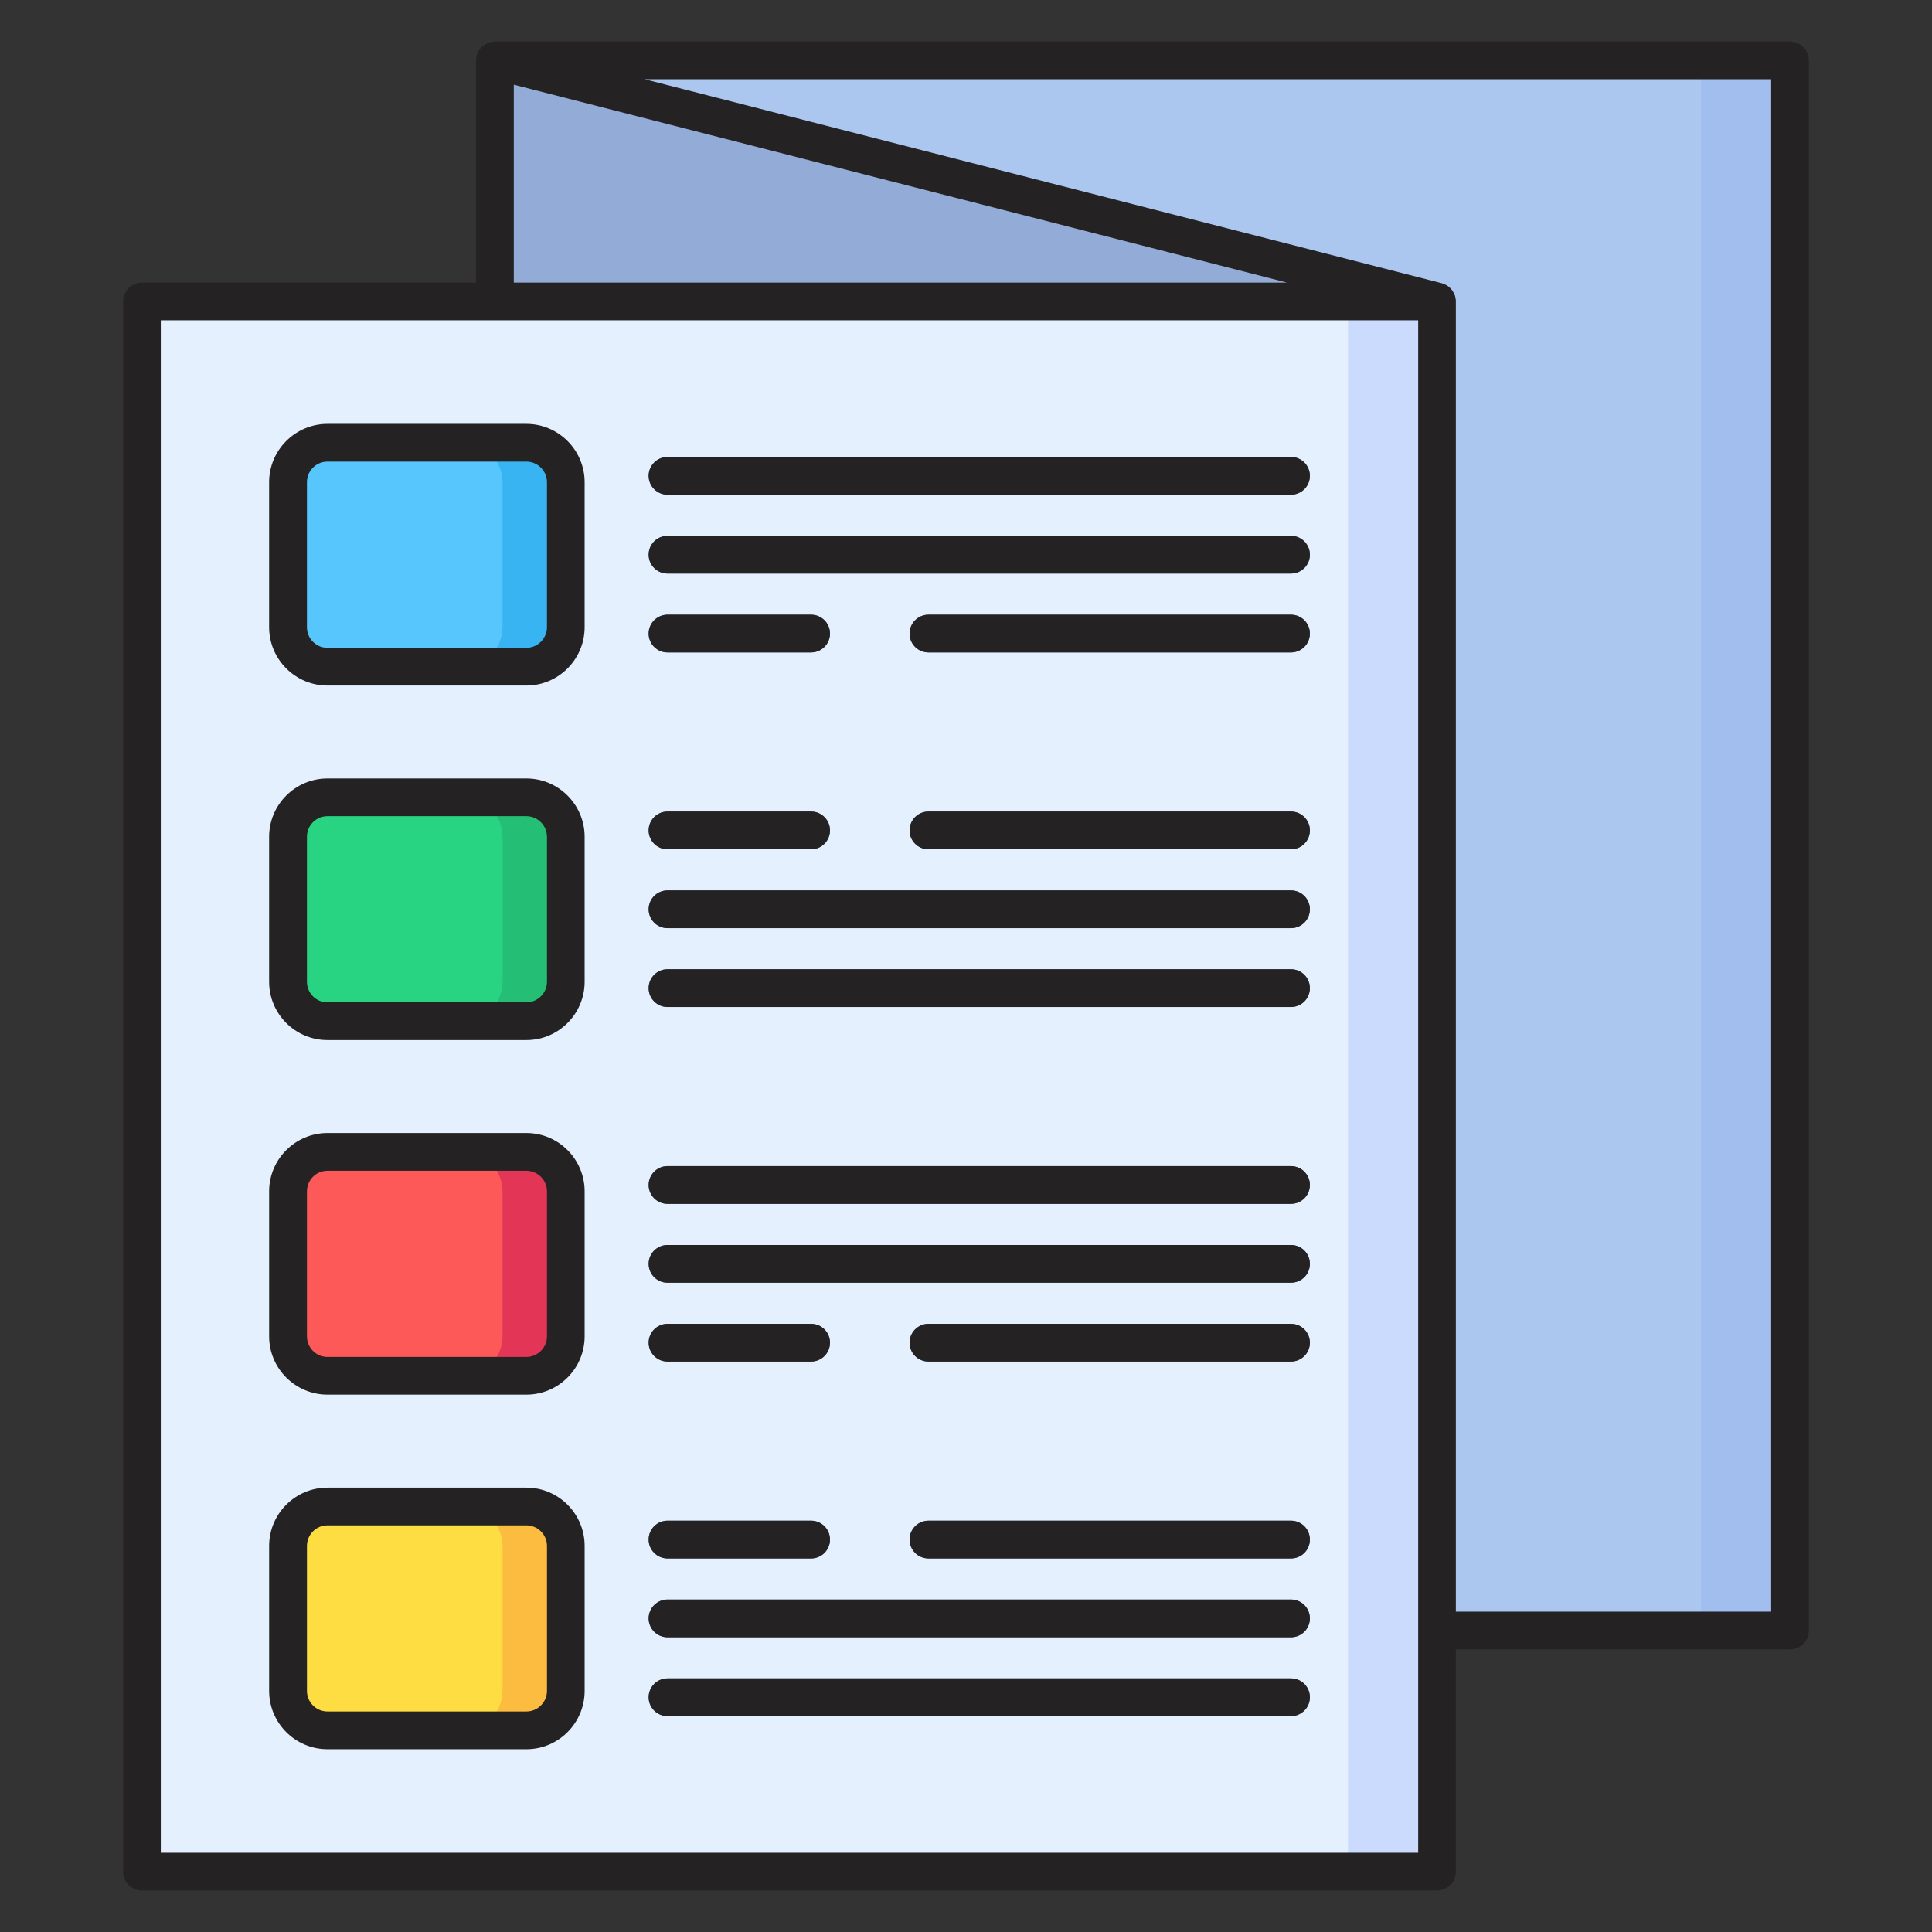 <svg id="Layer_1" height="512" viewBox="0 0 512 512" width="512" xmlns="http://www.w3.org/2000/svg" data-name="Layer 1"><rect x="0" y="0" width="512" height="512" fill="#333333" stroke="none"/><g><path d="m131.169 16h343.205v416.105h-343.205z" fill="#abc7f0"/><path d="m37.626 79.895h343.204v416.105h-343.204z" fill="#e4f0fd"/><path d="m131.169 16 249.662 63.895h-249.662z" fill="#92abd7" fill-rule="evenodd"/><path d="m86.788 117.334h52.697c5.773 0 10.461 4.687 10.461 10.461v38.413c0 5.773-4.687 10.461-10.461 10.461h-52.698c-5.773 0-10.46-4.687-10.46-10.46v-38.413c0-5.773 4.687-10.461 10.461-10.461z" fill="#38b4f2"/><path d="m86.788 117.334h35.925c5.773 0 10.461 4.687 10.461 10.461v38.413c0 5.773-4.687 10.461-10.461 10.461h-35.926c-5.773 0-10.46-4.687-10.46-10.46v-38.413c0-5.773 4.687-10.461 10.461-10.461z" fill="#57c6fd"/><path d="m176.896 172.899c-2.761 0-5-2.239-5-5s2.239-5 5-5h38.053c2.761 0 5 2.239 5 5s-2.239 5-5 5zm69.157 240.098c-2.761 0-5-2.239-5-5s2.239-5 5-5h96.076c2.761 0 5 2.239 5 5s-2.239 5-5 5zm-69.157 41.794c-2.761 0-5-2.239-5-5s2.239-5 5-5h165.233c2.761 0 5 2.239 5 5s-2.239 5-5 5zm0-20.897c-2.761 0-5-2.239-5-5s2.239-5 5-5h165.233c2.761 0 5 2.239 5 5s-2.239 5-5 5zm0-20.897c-2.761 0-5-2.239-5-5s2.239-5 5-5h38.053c2.761 0 5 2.239 5 5s-2.239 5-5 5zm69.157-52.17c-2.761 0-5-2.239-5-5s2.239-5 5-5h96.076c2.761 0 5 2.239 5 5s-2.239 5-5 5zm-69.157-41.794c-2.761 0-5-2.239-5-5s2.239-5 5-5h165.233c2.761 0 5 2.239 5 5s-2.239 5-5 5zm0 20.897c-2.761 0-5-2.239-5-5s2.239-5 5-5h165.233c2.761 0 5 2.239 5 5s-2.239 5-5 5zm0 20.897c-2.761 0-5-2.239-5-5s2.239-5 5-5h38.053c2.761 0 5 2.239 5 5s-2.239 5-5 5zm69.157-135.758c-2.761 0-5-2.239-5-5s2.239-5 5-5h96.076c2.761 0 5 2.239 5 5s-2.239 5-5 5zm-69.157 41.794c-2.761 0-5-2.239-5-5s2.239-5 5-5h165.233c2.761 0 5 2.239 5 5s-2.239 5-5 5zm0-20.897c-2.761 0-5-2.239-5-5s2.239-5 5-5h165.233c2.761 0 5 2.239 5 5s-2.239 5-5 5zm0-20.897c-2.761 0-5-2.239-5-5s2.239-5 5-5h38.053c2.761 0 5 2.239 5 5s-2.239 5-5 5zm69.157-52.17c-2.761 0-5-2.239-5-5s2.239-5 5-5h96.076c2.761 0 5 2.239 5 5s-2.239 5-5 5zm-69.157-41.794c-2.761 0-5-2.239-5-5s2.239-5 5-5h165.233c2.761 0 5 2.239 5 5s-2.239 5-5 5zm0 20.897c-2.761 0-5-2.239-5-5s2.239-5 5-5h165.233c2.761 0 5 2.239 5 5s-2.239 5-5 5z" fill="#4e5f7f" fill-rule="evenodd"/><path d="m86.788 211.298h52.697c5.773 0 10.461 4.687 10.461 10.461v38.413c0 5.773-4.687 10.461-10.461 10.461h-52.698c-5.773 0-10.46-4.687-10.46-10.46v-38.413c0-5.773 4.687-10.461 10.461-10.461z" fill="#24bf74"/><path d="m86.788 211.298h35.925c5.773 0 10.461 4.687 10.461 10.461v38.413c0 5.773-4.687 10.461-10.461 10.461h-35.926c-5.773 0-10.46-4.687-10.46-10.46v-38.413c0-5.773 4.687-10.461 10.461-10.461z" fill="#28d481"/><path d="m86.788 305.262h52.697c5.773 0 10.461 4.687 10.461 10.461v38.413c0 5.773-4.687 10.461-10.461 10.461h-52.698c-5.773 0-10.46-4.687-10.46-10.46v-38.413c0-5.773 4.687-10.461 10.461-10.461z" fill="#e33657"/><path d="m86.788 305.262h35.926c5.773 0 10.461 4.687 10.461 10.461v38.413c0 5.773-4.687 10.461-10.461 10.461h-35.926c-5.773 0-10.46-4.687-10.46-10.46v-38.413c0-5.773 4.687-10.461 10.461-10.461z" fill="#fd5959"/><path d="m86.788 399.226h52.697c5.773 0 10.461 4.687 10.461 10.461v38.413c0 5.773-4.687 10.461-10.461 10.461h-52.698c-5.773 0-10.46-4.687-10.46-10.46v-38.413c0-5.773 4.687-10.461 10.461-10.461z" fill="#fcbc40"/><path d="m86.788 399.226h35.925c5.773 0 10.461 4.687 10.461 10.461v38.413c0 5.773-4.687 10.461-10.461 10.461h-35.926c-5.773 0-10.46-4.687-10.46-10.46v-38.413c0-5.773 4.687-10.461 10.461-10.461z" fill="#fddd41"/><path d="m357.228 79.895h23.602v416.105h-23.602z" fill="#cadbfd"/><path d="m450.771 16h23.602v416.105h-23.602z" fill="#a2beef"/></g><path d="m347.13 407.998c0 2.761-2.242 5.003-5.012 5.003h-96.054c-2.769 0-5.011-2.242-5.011-5.003s2.242-4.998 5.011-4.998h96.054c2.769 0 5.012 2.229 5.012 4.998zm0 41.793c0 2.761-2.242 4.998-5.012 4.998h-165.203c-2.769 0-5.012-2.237-5.012-4.998s2.242-5.003 5.012-5.003h165.203c2.769 0 5.012 2.242 5.012 5.003zm0-20.903c0 2.761-2.242 5.003-5.012 5.003h-165.203c-2.769 0-5.012-2.242-5.012-5.003s2.242-4.998 5.012-4.998h165.203c2.769 0 5.012 2.242 5.012 4.998zm-175.227-20.89c0-2.769 2.242-4.998 5.012-4.998h38.026c2.77 0 5.012 2.229 5.012 4.998s-2.242 5.003-5.012 5.003h-38.026c-2.769 0-5.012-2.242-5.012-5.003zm-26.948 40.101c0 3.011-2.462 5.46-5.451 5.46h-52.708c-3.033 0-5.451-2.449-5.451-5.46v-38.408c0-3.011 2.418-5.46 5.451-5.46h52.708c2.989 0 5.451 2.449 5.451 5.46zm-5.451-53.869h-52.708c-8.528 0-15.474 6.928-15.474 15.461v38.408c0 8.533 6.946 15.461 15.474 15.461h52.708c8.484 0 15.43-6.928 15.43-15.461v-38.408c0-8.533-6.946-15.461-15.43-15.461zm207.626-38.399c0 2.761-2.242 4.998-5.012 4.998h-96.054c-2.769 0-5.011-2.238-5.011-4.998s2.242-4.998 5.011-4.998h96.054c2.769 0 5.012 2.229 5.012 4.998zm0-41.798c0 2.756-2.242 4.998-5.012 4.998h-165.203c-2.769 0-5.012-2.242-5.012-4.998s2.242-5.003 5.012-5.003h165.203c2.769 0 5.012 2.238 5.012 5.003zm0 20.899c0 2.761-2.242 4.998-5.012 4.998h-165.203c-2.769 0-5.012-2.238-5.012-4.998s2.242-5.003 5.012-5.003h165.203c2.769 0 5.012 2.242 5.012 5.003zm-175.227 20.899c0-2.769 2.242-4.998 5.012-4.998h38.026c2.77 0 5.012 2.229 5.012 4.998s-2.242 4.998-5.012 4.998h-38.026c-2.769 0-5.012-2.238-5.012-4.998zm-26.948-1.692c0 3.011-2.462 5.464-5.451 5.464h-52.708c-3.033 0-5.451-2.453-5.451-5.464v-38.417c0-3.012 2.418-5.46 5.451-5.46h52.708c2.989 0 5.451 2.449 5.451 5.46zm-5.451-53.878h-52.708c-8.528 0-15.474 6.942-15.474 15.461v38.417c0 8.524 6.946 15.461 15.474 15.461h52.708c8.484 0 15.43-6.937 15.43-15.461v-38.417c0-8.52-6.946-15.461-15.43-15.461zm207.626-80.188c0 2.756-2.242 4.998-5.012 4.998h-96.054c-2.769 0-5.011-2.242-5.011-4.998s2.242-5.003 5.011-5.003h96.054c2.769 0 5.012 2.242 5.012 5.003zm0 41.789c0 2.761-2.242 4.998-5.012 4.998h-165.203c-2.769 0-5.012-2.238-5.012-4.998s2.242-5.003 5.012-5.003h165.203c2.769 0 5.012 2.242 5.012 5.003zm0-20.89c0 2.761-2.242 5.003-5.012 5.003h-165.203c-2.769 0-5.012-2.242-5.012-5.003s2.242-4.998 5.012-4.998h165.203c2.769 0 5.012 2.229 5.012 4.998zm-175.227-20.899c0-2.761 2.242-5.003 5.012-5.003h38.026c2.77 0 5.012 2.242 5.012 5.003s-2.242 4.998-5.012 4.998h-38.026c-2.769 0-5.012-2.242-5.012-4.998zm-26.948 40.101c0 3.007-2.462 5.456-5.451 5.456h-52.708c-3.033 0-5.451-2.449-5.451-5.456v-38.412c0-3.012 2.418-5.46 5.451-5.46h52.708c2.989 0 5.451 2.448 5.451 5.46zm-5.451-53.873h-52.708c-8.528 0-15.474 6.932-15.474 15.461v38.412c0 8.528 6.946 15.457 15.474 15.457h52.708c8.484 0 15.43-6.928 15.43-15.457v-38.412c0-8.529-6.946-15.461-15.43-15.461zm207.626-38.4c0 2.761-2.242 5.003-5.012 5.003h-96.054c-2.769 0-5.011-2.242-5.011-5.003s2.242-4.998 5.011-4.998h96.054c2.769 0 5.012 2.238 5.012 4.998zm0-41.798c0 2.769-2.242 4.998-5.012 4.998h-165.203c-2.769 0-5.012-2.229-5.012-4.998s2.242-5.003 5.012-5.003h165.203c2.769 0 5.012 2.242 5.012 5.003zm0 20.899c0 2.761-2.242 4.998-5.012 4.998h-165.203c-2.769 0-5.012-2.238-5.012-4.998s2.242-4.998 5.012-4.998h165.203c2.769 0 5.012 2.237 5.012 4.998zm-175.227 20.899c0-2.761 2.242-4.998 5.012-4.998h38.026c2.77 0 5.012 2.238 5.012 4.998s-2.242 5.003-5.012 5.003h-38.026c-2.769 0-5.012-2.242-5.012-5.003zm-26.948-1.688c0 3.011-2.462 5.46-5.451 5.46h-52.708c-3.033 0-5.451-2.449-5.451-5.46v-38.422c0-3.007 2.418-5.46 5.451-5.46h52.708c2.989 0 5.451 2.453 5.451 5.46zm-5.451-53.882h-52.708c-8.528 0-15.474 6.941-15.474 15.461v38.422c0 8.52 6.946 15.461 15.474 15.461h52.708c8.484 0 15.43-6.941 15.43-15.461v-38.422c0-8.52-6.946-15.461-15.43-15.461zm329.88 314.768v-406.099h-298.536l211.23 54.049c.088.031.176.079.308.11.176.062.352.119.528.198.132.061.264.141.396.22.132.084.264.163.44.264.132.088.22.198.351.308.132.101.264.202.352.321.132.118.22.237.308.369s.176.25.264.391c.088.127.176.268.22.409.088.149.176.29.22.448.088.149.132.312.176.47.044.149.044.303.088.461.044.172.044.361.088.541v347.54h83.569zm-93.548 63.901v-406.112h-333.22v406.112zm-239.672-468.562 204.944 52.454h-204.944zm338.188-11.439h-343.2c-.088 0-.22.031-.308.031-.22.018-.396.031-.572.057-.132.031-.308.07-.484.123-.132.04-.264.079-.44.141-.132.057-.308.136-.484.22-.088.066-.22.127-.351.207-.132.092-.308.202-.44.303-.088.097-.22.18-.352.29-.088.11-.22.237-.308.356-.132.123-.22.233-.308.365-.088.136-.176.29-.264.439-.088.128-.176.259-.22.4-.088.167-.132.338-.176.519-.044.11-.088.198-.132.307v.11c-.044.172-.088.343-.088.51-.044.172-.044.343-.044.51v59.004h-88.577c-2.769 0-4.967 2.238-4.967 4.998v416.109c0 2.761 2.198 5.003 4.967 5.003h343.2c2.769 0 5.012-2.242 5.012-5.003v-58.898h88.536c2.77 0 5.011-2.229 5.011-4.998v-416.104c0-2.756-2.242-4.998-5.011-4.998z" fill="#242222" fill-rule="evenodd"/></svg>